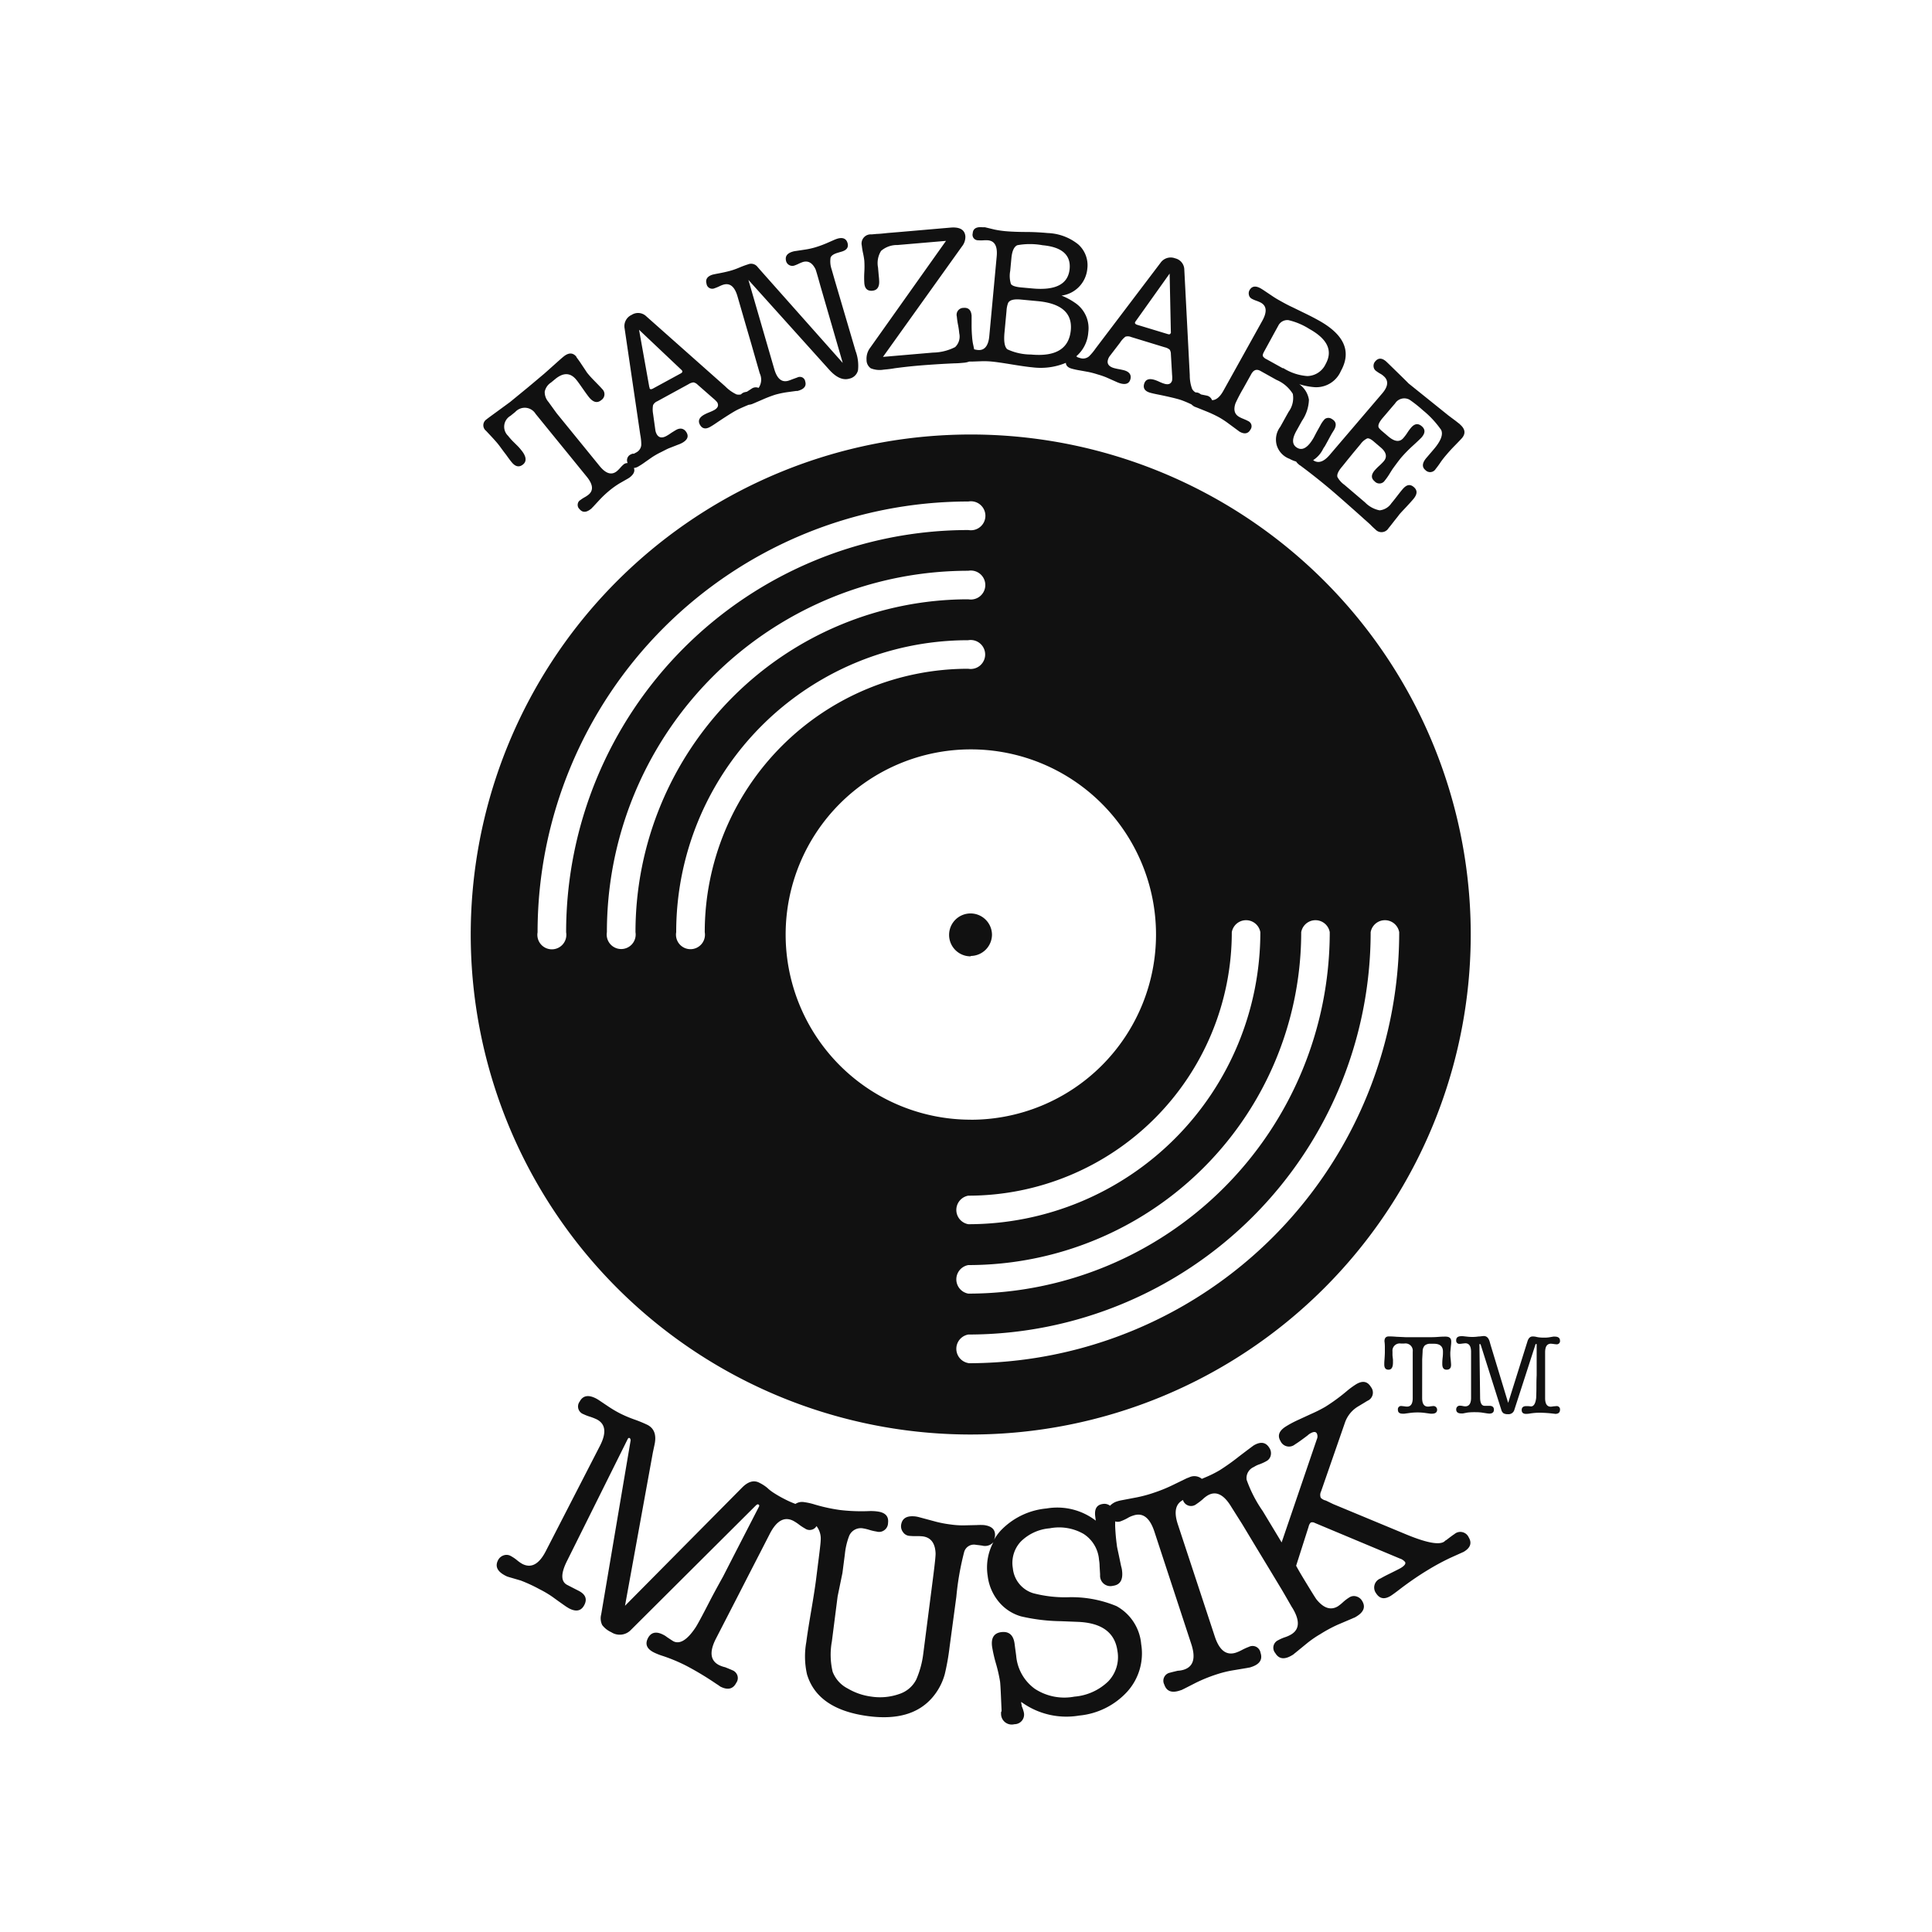 <svg xmlns="http://www.w3.org/2000/svg" viewBox="0 0 400 400"><defs><style>.cls-1{fill:#111;}</style></defs><title>logo-finals</title><g id="Layer_4" data-name="Layer 4"><path class="cls-1" d="M308.61,278.45l3.64,12,4-12.75c.2-.66.56-1,1.07-1h.11a3.19,3.19,0,0,1,.62.08,4.34,4.34,0,0,0,.61.11,7.31,7.31,0,0,0,1,.05,6,6,0,0,0,1.12-.07l.82-.14a1.43,1.43,0,0,1,.29,0c.72,0,1.08.28,1.09.83a.67.67,0,0,1-.76.76,5.32,5.32,0,0,1-.56-.06,5.14,5.14,0,0,0-.55-.06c-.81,0-1.21.59-1.21,1.78v9.48c0,1.19.39,1.78,1.18,1.78a3,3,0,0,0,.52-.07l.62-.05a.67.67,0,0,1,.76.76c0,.56-.34.85-1,.85a2.23,2.23,0,0,0-.36-.05,25.42,25.42,0,0,0-2.76-.19,12.58,12.58,0,0,0-2.13.17,4.88,4.88,0,0,1-.76.07c-.62,0-.92-.27-.92-.8s.32-.81.95-.81l.36,0,.62.06c.57,0,.93-.59,1.07-1.77,0-.25.05-1.05.05-2.41,0-.52,0-1.27.05-2.26V278.4c0-.09,0-.14-.12-.14s-.1.05-.14.14l-4.36,13.49a1.24,1.24,0,0,1-1.32.9,1.79,1.79,0,0,1-.91-.18,1.26,1.26,0,0,1-.47-.72l-4.27-13.49c-.05-.09-.11-.14-.17-.14s-.09.05-.09.14l.14,10.94c0,1.15.33,1.72.94,1.72h1c.61,0,.92.27.92.8s-.32.81-.95.81a4.45,4.45,0,0,1-.5-.05l-1.11-.17a9.66,9.66,0,0,0-1.2-.07,13.41,13.41,0,0,0-1.68.07l-1,.19-.14,0h-.14c-.73,0-1.09-.28-1.09-.83a.81.81,0,0,1,.21-.56.75.75,0,0,1,.53-.22,3.17,3.17,0,0,1,.61.07,3.09,3.09,0,0,0,.52.07c.8,0,1.21-.59,1.21-1.77v-9.51c0-1.19-.41-1.78-1.21-1.78l-.57.06a5,5,0,0,1-.56.06.67.67,0,0,1-.56-.19.69.69,0,0,1-.18-.57c0-.55.36-.82,1.07-.83l.3,0,.83.09a9,9,0,0,0,1.16.07,8.25,8.25,0,0,0,1.22-.09c.37,0,.75-.08,1.12-.1.62,0,1,.39,1.23,1.16Zm-14.17,11q0,1.77,1.2,1.77a2.62,2.62,0,0,0,.57-.06l.57-.06a.77.77,0,0,1,.76.76c0,.55-.36.83-1.07.83h-.14l-.16,0-1.16-.16a10.76,10.76,0,0,0-1.49-.1,12.12,12.12,0,0,0-1.59.1l-1.18.16-.17,0h-.16c-.7,0-1-.28-1-.83a.67.67,0,0,1,.19-.57.66.66,0,0,1,.56-.19l.57.06a3.68,3.68,0,0,0,.57.06c.79,0,1.18-.59,1.18-1.77v-9.61a1.5,1.5,0,0,0-.44-1.27,1.53,1.53,0,0,0-1.29-.41H290a1.5,1.5,0,0,0-1.7,1.66c0,.39,0,.66,0,.8l.1.88c0,.14,0,.34,0,.59,0,1-.31,1.49-.92,1.49s-.88-.36-.88-1.09c0-.2,0-.56.05-1.06.05-.76.07-1.24.07-1.45,0-.39,0-.8,0-1.23a9.1,9.1,0,0,0-.08-1.06q0-1,.9-1c.22,0,.73,0,1.54.07l1.93.09h2.69l2.53,0c.3,0,.81,0,1.54-.06s1.15-.06,1.51-.06c.78,0,1.18.32,1.18,1v0c0,.16,0,.45-.06.88l-.13,1.37v.26c0,.24,0,.61.07,1.11.06.66.09,1.08.09,1.23,0,.65-.3,1-.92,1s-.9-.39-.9-1.18c0-.29,0-.71.07-1.28s.07-1,.07-1.27c0-1.09-.62-1.64-1.86-1.64h-.67a1.77,1.77,0,0,0-1.25.37,1.81,1.81,0,0,0-.43,1.22l-.09,1.65Zm8.67,31.81-2.8,1.26a49.13,49.13,0,0,0-4.52,2.43c-2,1.2-3.87,2.49-5.7,3.87-1.28,1-2,1.49-2.18,1.6-1.29.77-2.27.59-3-.54a2,2,0,0,1,.92-3.08c.39-.23.94-.53,1.68-.89,1.42-.7,2.24-1.12,2.45-1.24.84-.5,1.15-.93.94-1.28a2.3,2.3,0,0,0-1.07-.71L272.2,315.3a1,1,0,0,0-.83-.07,1.66,1.66,0,0,0-.43.83l-2.59,8.11c.35.65.76,1.37,1.24,2.17q2.75,4.55,3,4.83,2.21,2.71,4.4,1.4a8.77,8.77,0,0,0,1.06-.85,9.16,9.16,0,0,1,1.32-1,1.74,1.74,0,0,1,1.44-.2,2,2,0,0,1,1.21.94q1.11,1.83-1.19,3.22l-.37.22a2,2,0,0,0-.4.16l-3.17,1.35a29.4,29.4,0,0,0-3.49,1.89,22,22,0,0,0-2.67,1.82l-2.63,2.15a1.61,1.61,0,0,0-.28.24l-.31.19q-2.36,1.43-3.47-.44a1.71,1.71,0,0,1,.59-2.67,8.62,8.62,0,0,1,1.53-.66,6.21,6.21,0,0,0,1.17-.54c1.74-1.05,1.83-2.88.25-5.49,0,.07-.67-1.16-2.15-3.69l-2.77-4.59L260,320.23l-2.8-4.65L254.94,312c-1.57-2.62-3.22-3.4-4.95-2.36a5.86,5.86,0,0,0-1,.79,14,14,0,0,1-1.32,1,1.75,1.75,0,0,1-2.7-.72c0-.05,0-.09-.05-.14-1.52.78-1.92,2.41-1.07,5l7.65,23.22q1.42,4.35,4.39,3.37a8.63,8.63,0,0,0,1.17-.51,12.08,12.08,0,0,1,1.51-.69,1.7,1.7,0,0,1,1.52,0,1.72,1.72,0,0,1,.89,1.23q.69,2.08-1.87,2.93l-.4.13a1.94,1.94,0,0,0-.42.07l-3.17.53a23.21,23.21,0,0,0-3.26.82,32,32,0,0,0-4.25,1.72l-2.53,1.29a2.69,2.69,0,0,0-.38.19l-.47.15q-2.49.82-3.18-1.26a1.7,1.7,0,0,1,1.19-2.45c.19-.06.72-.19,1.6-.4a5,5,0,0,0,1.27-.22c2-.65,2.48-2.43,1.53-5.32L239,317.09c-.94-2.85-2.4-4-4.37-3.31a4.7,4.7,0,0,0-1.17.52,10.29,10.29,0,0,1-1.51.69,1.78,1.78,0,0,1-1.07,0c0,.26,0,.55,0,.91a39.68,39.68,0,0,0,.36,4.07c0,.2.15.84.38,1.92l.5,2.39a4.64,4.64,0,0,1,.18.84c.25,1.93-.36,3-1.85,3.2a2.14,2.14,0,0,1-2.69-2.11l0-.3-.1-1.65c0-.56-.07-1-.12-1.33a7,7,0,0,0-3.21-5.36,10.2,10.2,0,0,0-7-1.15,9.6,9.6,0,0,0-6,2.76,6.47,6.47,0,0,0-1.63,5.51,6,6,0,0,0,4.19,5.16,25.94,25.94,0,0,0,7,.85,24.24,24.24,0,0,1,10.27,1.83,9.94,9.94,0,0,1,5.11,7.87,11.81,11.81,0,0,1-2.84,9.79,15.42,15.42,0,0,1-10,5,15.83,15.83,0,0,1-12-2.83c0,.16,0,.34.07.54s0,.32.05.36a7.29,7.29,0,0,1,.41,1.22,2,2,0,0,1-.35,1.73,2,2,0,0,1-1.59.77,2.21,2.21,0,0,1-2.76-2.22.68.68,0,0,1,.11-.5l-.14-3.18c-.07-1.59-.13-2.61-.19-3a31.6,31.6,0,0,0-.82-3.59,29,29,0,0,1-.82-3.58c-.24-1.81.4-2.82,1.94-3s2.48.59,2.72,2.41l.14,1.09c.05.33.11.79.19,1.4a9.43,9.43,0,0,0,3.86,6.84,11.16,11.16,0,0,0,8.19,1.62,11.39,11.39,0,0,0,7-3.15,7.24,7.24,0,0,0,1.92-6.28q-.77-5.75-8.19-6.05l-3.52-.14a38.37,38.37,0,0,1-8.26-1,9.31,9.31,0,0,1-4.63-3.05,10.28,10.28,0,0,1-2.27-5.32,11.09,11.09,0,0,1,1.19-7,2.29,2.29,0,0,1-2.33.72l-.67-.09-.61-.07a2.1,2.1,0,0,0-2.46,1.52,57.89,57.89,0,0,0-1.61,9.23L196.6,341a48.84,48.84,0,0,1-1,5.64,12.42,12.42,0,0,1-2.73,5q-4.29,4.78-12.94,3.69-10.65-1.35-12.85-8.68a16.8,16.8,0,0,1-.14-6.7c.18-1.45.52-3.58,1-6.4s.81-4.95,1-6.4l.4-3.19c.38-2.94.57-4.59.57-5a4.25,4.25,0,0,0-.86-3,1.61,1.61,0,0,1-1.08.77,1.63,1.63,0,0,1-1.3-.27,10.46,10.46,0,0,1-1.21-.79,9.55,9.55,0,0,0-1.2-.79q-2.76-1.42-4.86,2.64l-1.95,3.8L155,326.08l-2.36,4.61-4.41,8.57c-1.39,2.71-1.19,4.53.62,5.47a5.72,5.72,0,0,0,1.28.45c.83.33,1.32.54,1.46.61a1.76,1.76,0,0,1,1.08,1.1,1.7,1.7,0,0,1-.24,1.53q-1,1.95-3.33.75a7.85,7.85,0,0,0-.76-.52,63.37,63.37,0,0,0-6.12-3.7,34.3,34.3,0,0,0-5.08-2.13,12.35,12.35,0,0,1-1.82-.73c-1.41-.73-1.8-1.69-1.18-2.91s1.69-1.49,3.15-.74a3.94,3.94,0,0,1,.78.49c.76.51,1.21.8,1.35.88q2,1,4.55-2.8.56-.81,2.95-5.46c.61-1.19,1.54-2.91,2.78-5.14l2.5-4.88,4.93-9.58c.11-.21.08-.37-.11-.46s-.27,0-.49.16l-25.88,25.78a3.2,3.2,0,0,1-4.09.5,4.87,4.87,0,0,1-1.88-1.48,3.16,3.16,0,0,1-.21-2.2l6.09-36c0-.28-.08-.45-.22-.52s-.27,0-.38.21l-12.57,25.25q-2,4,.14,5l1.63.84.65.33c1.41.73,1.8,1.7,1.17,2.93s-1.67,1.47-3.12.73a11,11,0,0,1-1.08-.69c-.74-.52-1.53-1.08-2.36-1.69a21.24,21.24,0,0,0-2.68-1.59,31.78,31.78,0,0,0-3.93-1.82l-2.5-.73-.36-.12-.32-.16c-1.67-.86-2.17-1.92-1.52-3.19a2,2,0,0,1,1.14-1,1.77,1.77,0,0,1,1.46.1,8.34,8.34,0,0,1,1.33.89,7,7,0,0,0,1.1.77q2.77,1.42,4.86-2.64l11.21-21.8c1.4-2.72,1.17-4.55-.67-5.49a11.46,11.46,0,0,0-1.37-.54,9.46,9.46,0,0,1-1.37-.53,1.69,1.69,0,0,1-.79-2.6q1-1.9,3.42-.64a7.23,7.23,0,0,1,.67.41l1.79,1.2a23.89,23.89,0,0,0,2.58,1.52,25.41,25.41,0,0,0,2.9,1.22,27.19,27.19,0,0,1,2.69,1.11c1.4.73,1.89,2.1,1.45,4.11l-.34,1.6-5.77,31.74L153.63,308c1.25-1.27,2.46-1.62,3.61-1l.27.14a8.34,8.34,0,0,1,1.33.89,8.66,8.66,0,0,0,1.27,1,23.41,23.41,0,0,0,2.33,1.34,18.8,18.8,0,0,0,2.25,1,2.47,2.47,0,0,1,1.85-.36,12.65,12.65,0,0,1,2,.44,35.08,35.08,0,0,0,5.45,1.19,38.34,38.34,0,0,0,6.06.21,10.39,10.39,0,0,1,1.58.08c1.66.21,2.4,1,2.23,2.38a1.85,1.85,0,0,1-.75,1.48,1.8,1.8,0,0,1-1.63.3,10,10,0,0,1-1.44-.33,9.92,9.92,0,0,0-1.43-.34,2.61,2.61,0,0,0-2.86,1.73,14.68,14.68,0,0,0-.83,3.64l-.5,3.87-1,4.86-1.19,9.32a15.28,15.28,0,0,0,.16,6.28,6.5,6.5,0,0,0,3.15,3.48,12.8,12.8,0,0,0,4.83,1.66,12,12,0,0,0,5.85-.55,6,6,0,0,0,3.49-3,19.32,19.32,0,0,0,1.45-5.38l2-15.55q.59-4.59.54-5.22c-.1-2.1-1-3.25-2.65-3.47a9.63,9.63,0,0,0-1.2-.05,14.8,14.8,0,0,1-1.63-.06,1.77,1.77,0,0,1-1.26-.77,2,2,0,0,1-.4-1.44c.19-1.43,1.17-2,2.94-1.81a6,6,0,0,1,.84.17l3.5.94a23.79,23.79,0,0,0,3,.56,17.93,17.93,0,0,0,2.74.18l2.65-.06a12.18,12.18,0,0,1,1.48,0c1.69.21,2.45,1,2.28,2.38a2.75,2.75,0,0,1-.21.69,11.43,11.43,0,0,1,1.32-1.84,15,15,0,0,1,9.59-4.67,13.11,13.11,0,0,1,10.18,2.52l-.11-.84c-.21-1.58.31-2.44,1.56-2.61a1.89,1.89,0,0,1,1.5.37,3.38,3.38,0,0,1,1.51-.92,6.45,6.45,0,0,1,.84-.21l3.2-.61a27.33,27.33,0,0,0,3.66-1,31.44,31.44,0,0,0,3.85-1.58l2.49-1.21a6,6,0,0,1,.79-.33,2.45,2.45,0,0,1,2.67.29l.75-.32a23.16,23.16,0,0,0,2.95-1.47,46.68,46.68,0,0,0,4-2.85c1.75-1.34,2.77-2.09,3-2.26q2.19-1.32,3.29.51a2,2,0,0,1,.28,1.51,1.75,1.75,0,0,1-.85,1.18,10.07,10.07,0,0,1-1.49.69,4.87,4.87,0,0,0-1.15.55,2.49,2.49,0,0,0-1.51,2.65,27.13,27.13,0,0,0,3.34,6.49l3.91,6.48L272.63,298a1.43,1.43,0,0,0,0-1.23c-.23-.39-.67-.38-1.34,0a2.6,2.6,0,0,0-.54.4c-1.17.89-2.05,1.52-2.64,1.88a1.93,1.93,0,0,1-3-.7c-.69-1.15-.28-2.17,1.22-3.08a22.09,22.09,0,0,1,2.2-1.18l2.95-1.36a29.13,29.13,0,0,0,2.9-1.46,38.37,38.37,0,0,0,4.4-3.21,17.27,17.27,0,0,1,2-1.47q2-1.2,3.06.58a1.85,1.85,0,0,1-.76,2.87l-.52.32-.58.35-.78.47a6.3,6.3,0,0,0-2.77,3.44l-4.92,14.17a1.62,1.62,0,0,0-.06,1.31,2.09,2.09,0,0,0,1.05.57l1.51.73,15.19,6.31c4.05,1.67,6.63,2.18,7.74,1.51a1.37,1.37,0,0,0,.29-.25l.26-.15c.87-.68,1.42-1.07,1.63-1.2a1.86,1.86,0,0,1,1.63-.41,1.89,1.89,0,0,1,1.32,1.06q1.07,1.77-1,3Zm-37.49-245-3.4-1.89a1.69,1.69,0,0,1-.75-.62c-.08-.19,0-.49.22-.9L264,68.62l.64-1.16a2.1,2.1,0,0,1,2.11-1.18,14,14,0,0,1,4.33,1.82q5.67,3.15,3.38,7.27a4.28,4.28,0,0,1-3.8,2.49,10.78,10.78,0,0,1-5-1.67ZM242.35,69c-.06.21-.25.27-.57.17l-6.3-1.91c-.39-.12-.56-.3-.48-.54a1.32,1.32,0,0,1,.16-.25l7-9.83.25,12a1.32,1.32,0,0,1,0,.34Zm-28.9,4.4a11.66,11.66,0,0,1-4.89-1.08c-.56-.47-.76-1.6-.6-3.38l.43-4.58a5.4,5.4,0,0,1,.31-1.59c.28-.64,1.16-.89,2.65-.75l3.42.32q7.41.67,6.93,6-.54,5.78-8.25,5.06ZM209.16,56l.24-2.55c.14-1.49.55-2.38,1.22-2.68a14.54,14.54,0,0,1,5.22,0q6,.55,5.62,4.88-.44,4.75-7.73,4.07l-2.31-.21c-1.18-.11-1.89-.35-2.12-.72a5.65,5.65,0,0,1-.14-2.74Zm93.12,31.85-.94-.74c-1-.74-1.57-1.17-1.72-1.3l-7.75-6.23-.32-.26q.31.25-4.12-4.06l-.45-.43c-.88-.76-1.63-.76-2.26,0a1.36,1.36,0,0,0-.34,1,1.25,1.25,0,0,0,.43.9,7.7,7.7,0,0,0,.94.63,3.39,3.39,0,0,1,.71.5c1.07.91,1,2.14-.38,3.7L275.31,94.17c-1.27,1.49-2.41,1.83-3.44,1.1a5.68,5.68,0,0,0,2-2.2,3.82,3.82,0,0,1,.4-.64l.5-.9.54-1,.42-.76.48-.77c.57-1,.41-1.76-.46-2.25a1.26,1.26,0,0,0-1.45,0,5.49,5.49,0,0,0-.95,1.35l-.28.5-.5.9L272,90.59c-1.14,2-2.28,2.77-3.4,2.14s-1.16-1.78-.2-3.51c.1-.19.19-.34.24-.43l.92-1.66A8.25,8.25,0,0,0,271,82.75a4.91,4.91,0,0,0-2-3.21,14,14,0,0,0,3.16.62,5.55,5.55,0,0,0,5.45-3.34q3.38-6.06-4.59-10.48c-.77-.43-1.63-.88-2.57-1.34l-2.83-1.38c-1-.46-1.79-.9-2.54-1.32a19.63,19.63,0,0,1-1.77-1.08L261.49,60,261,59.7c-1.06-.59-1.83-.46-2.3.38a1.34,1.34,0,0,0-.12,1,1.15,1.15,0,0,0,.6.78,6.24,6.24,0,0,0,.92.4,7.47,7.47,0,0,1,.92.39q1.85,1,.34,3.74L253.29,80.9c-.72,1.3-1.51,1.94-2.35,1.95a1.49,1.49,0,0,0-1.12-.95l-1.14-.23h0l-.36-.23a1.39,1.39,0,0,0-.78-.19,1.86,1.86,0,0,1-.73-.74,8.06,8.06,0,0,1-.48-2.83l-1.13-21.8a2.45,2.45,0,0,0-1.91-2.4,2.56,2.56,0,0,0-3,.91L226.83,72.15a11.09,11.09,0,0,1-1.36,1.63,1.92,1.92,0,0,1-1.88.34l-.51-.16c-.05-.08-.16-.12-.26-.18a7.19,7.19,0,0,0,2.5-5,6.32,6.32,0,0,0-2.8-6.12,13.6,13.6,0,0,0-2.74-1.46,6.17,6.17,0,0,0,5.33-5.5,5.78,5.78,0,0,0-1.87-5.1,10.67,10.67,0,0,0-6.33-2.35c-1.49-.14-2.88-.21-4.18-.22-1.94,0-3.43-.07-4.48-.16a20.44,20.44,0,0,1-2.33-.34l-2-.48-.53,0c-1.27-.12-1.94.3-2,1.26a1.14,1.14,0,0,0,1.15,1.44,7.11,7.11,0,0,0,1.13,0,6.31,6.31,0,0,1,.87,0c1.4.13,2,1.22,1.82,3.29l-1.54,16.57c-.19,2-1,3-2.38,2.85a4.52,4.52,0,0,1-.75-.14c-.07-.32-.15-.73-.26-1.22a12.86,12.86,0,0,1-.18-1.52q-.1-1.2-.09-2.49c0-.86,0-1.44,0-1.74-.1-1.16-.65-1.69-1.64-1.61a1.43,1.43,0,0,0-1.42,1.79,17,17,0,0,0,.28,1.88A16.3,16.3,0,0,1,198.6,69a3,3,0,0,1-.85,2.86A10.44,10.44,0,0,1,193.16,73l-10.35.89L199.18,51a3.13,3.13,0,0,0,.69-2.06c-.11-1.37-1.16-2-3.14-1.81l-1.65.14-8.54.74-1.32.11-1.45.12c-1,.11-1.7.18-2.22.19l-1.12.1a1.89,1.89,0,0,0-2,2.33,14.06,14.06,0,0,0,.26,1.58c.11.52.2,1,.26,1.58a19.6,19.6,0,0,1,0,2.3,17.81,17.81,0,0,0,0,2.31c.09,1.13.65,1.65,1.67,1.56s1.51-.83,1.39-2.21c0-.28-.06-.71-.11-1.29s-.09-1-.11-1.29a4.78,4.78,0,0,1,.63-3.46,5,5,0,0,1,3.39-1.21l10.05-.86L180.16,72a3.72,3.72,0,0,0-.75,2.49,2.09,2.09,0,0,0,.87,1.76,4.91,4.91,0,0,0,2.68.28c.91-.08,1.65-.17,2.23-.28,1.78-.24,3.35-.41,4.7-.53,2.7-.23,5.29-.39,7.78-.5.61,0,1.24-.06,1.9-.12a3.94,3.94,0,0,0,1.08-.24h0l.29,0a1.41,1.41,0,0,1,.29,0l2-.07a16.69,16.69,0,0,1,2.12.07c.85.08,2.17.27,4,.57s3.29.52,4.47.63a13.53,13.53,0,0,0,6.86-.94c0,.57.44,1,1.22,1.21a15.49,15.49,0,0,0,1.67.36l1.72.31a18.89,18.89,0,0,1,2,.53,16.63,16.63,0,0,1,1.8.62l1.91.85a7.76,7.76,0,0,0,.84.34c1.19.36,1.92.1,2.18-.77s-.12-1.55-1.2-1.88c-.24-.07-.61-.15-1.11-.25a10.79,10.79,0,0,1-1.16-.26c-1-.32-1.41-.89-1.15-1.74a2.34,2.34,0,0,1,.41-.78l2.07-2.7A5,5,0,0,1,233,69.71a1.69,1.69,0,0,1,1.17.06l7,2.14a2.42,2.42,0,0,1,1,.48,1.72,1.72,0,0,1,.25.94l.25,4.31a5.34,5.34,0,0,1,0,1.13c-.21.71-.76.94-1.63.67-.23-.07-.58-.2-1-.39a7.44,7.44,0,0,0-1-.4c-1.16-.36-1.88-.08-2.15.81s.12,1.51,1.17,1.83c.29.09.72.19,1.29.31,2.26.45,3.88.83,4.86,1.12.59.18,1.46.53,2.46,1a2.81,2.81,0,0,0,.65.48l.58.22,1.86.75a25.16,25.16,0,0,1,2.63,1.23,18.43,18.43,0,0,1,1.91,1.25l1.82,1.34.5.37c1,.58,1.79.45,2.26-.4a1.18,1.18,0,0,0,.21-1,1.21,1.21,0,0,0-.71-.8c-.21-.12-.54-.27-1-.46a5.68,5.68,0,0,1-.79-.37c-1-.55-1.25-1.49-.8-2.82a33.64,33.64,0,0,1,1.61-3.08L259,77.56c.52-1,1.16-1.2,1.93-.78l3.35,1.87a7.32,7.32,0,0,1,3.38,2.89,4.81,4.81,0,0,1-.86,3.71l-.45.8-.68,1.23-.6,1.08a4.38,4.38,0,0,0-.74,3.81A4.33,4.33,0,0,0,267,95a6.11,6.11,0,0,0,1.35.56,2.47,2.47,0,0,0,.51.56,2.26,2.26,0,0,0,.18.16,2.2,2.2,0,0,1,.32.21c2,1.49,4,3.07,6,4.75,1.31,1.11,2.83,2.45,4.58,4s2.56,2.28,2.41,2.16c.67.57,1.12,1,1.36,1.21a13.29,13.29,0,0,0,1.05,1,1.67,1.67,0,0,0,1.41.56,1.69,1.69,0,0,0,1.3-.8c.25-.3.6-.74,1.07-1.35s.81-1,1.06-1.35.83-.94,1.53-1.69,1.2-1.31,1.52-1.69c.82-1,.84-1.79.05-2.46s-1.52-.48-2.32.47c-.27.31-.65.79-1.15,1.44s-.88,1.13-1.15,1.44a3.32,3.32,0,0,1-2.45,1.48,5.75,5.75,0,0,1-3-1.63l-4.28-3.65a4.79,4.79,0,0,1-1.45-1.62c-.14-.48.14-1.15.84-2,.2-.23.58-.71,1.15-1.42s.83-1,1.12-1.38l1.67-2a3.69,3.69,0,0,1,1.36-1.18c.31-.1.78.11,1.38.63l1.42,1.21c1.2,1,1.41,2,.64,2.89a11.91,11.91,0,0,1-.94.94,11.78,11.78,0,0,0-.93.94c-.75.89-.77,1.64,0,2.27a1.32,1.32,0,0,0,2.1-.17,12.14,12.14,0,0,0,.85-1.18c.4-.65.66-1.06.78-1.24.83-1.14,1.42-1.93,1.78-2.35a29.57,29.57,0,0,1,2.35-2.4c1.1-1,1.72-1.61,1.87-1.78q1.16-1.35,0-2.31c-.74-.63-1.47-.53-2.19.31a10.37,10.37,0,0,0-.83,1.14,9.53,9.53,0,0,1-.76,1q-1.14,1.35-3.11-.31l-1.28-1.09a4.16,4.16,0,0,1-.69-.7c-.26-.44,0-1.08.68-1.92l.35-.41.54-.63.59-.7,1.21-1.41a2.25,2.25,0,0,1,3-.74,25.9,25.9,0,0,1,2.73,2.16A19.83,19.83,0,0,1,298.37,89c.46.95-.05,2.3-1.56,4.06l-1.4,1.64c-1,1.12-1.05,2-.3,2.62a1.34,1.34,0,0,0,2.14-.24q.56-.69,1.05-1.44a19.1,19.1,0,0,1,1.26-1.59q.72-.86,1.65-1.8c.83-.85,1.32-1.37,1.46-1.53Q303.9,89.28,302.28,87.88ZM141,77.28l-5.78,3.15q-.54.3-.72,0c0-.1,0-.19-.07-.29l-2.12-11.86L141,76.5a1.37,1.37,0,0,1,.23.25C141.33,77,141.24,77.12,141,77.28ZM174,62l-1.18-4-.65-2.27a5.05,5.05,0,0,1-.21-2.38c.14-.42.62-.75,1.43-1l.4-.12.45-.13q1.62-.47,1.23-1.8c-.27-.91-1-1.21-2.11-.88l-.28.09a1.69,1.69,0,0,1-.27.11l-1.34.59a22.7,22.7,0,0,1-2.68,1,15.81,15.81,0,0,1-2.27.49l-1.86.28a3.21,3.21,0,0,0-.52.11c-1.2.35-1.65,1-1.38,2a1.34,1.34,0,0,0,1.64.91,7.55,7.55,0,0,0,.93-.38,8.1,8.1,0,0,1,.92-.38c1.09-.31,1.95.19,2.59,1.49.09.21.43,1.34,1,3.41l4.64,16L157.43,55.94l-.72-.83a1.68,1.68,0,0,0-1.86-.37c-.4.12-1,.33-1.76.65s-1.35.52-1.75.63c-.71.21-1.75.44-3.11.69l-.65.14c-1.14.33-1.57,1-1.3,1.89a1.16,1.16,0,0,0,.58.88,1.2,1.2,0,0,0,1.06.07,9.23,9.23,0,0,0,1.07-.44,5.63,5.63,0,0,1,.77-.31c1.37-.4,2.34.4,2.92,2.38l1.82,6.29,1,3.42,1,3.5.8,2.78a3,3,0,0,1-.24,3,1.49,1.49,0,0,0-1.43.15l-1,.65-.05,0-.44.1a1.53,1.53,0,0,0-.72.44,1.91,1.91,0,0,1-.95,0A8.2,8.2,0,0,1,150.16,80L133.83,65.51a2.45,2.45,0,0,0-3.05-.32A2.55,2.55,0,0,0,129.32,68l3.24,22a10.71,10.71,0,0,1,.21,2.11,1.92,1.92,0,0,1-1.07,1.58l-.48.26a.66.66,0,0,0-.51.09,1.32,1.32,0,0,0-.76,1.83,1.25,1.25,0,0,0-.82.27,6.61,6.61,0,0,0-.7.7,6.8,6.8,0,0,1-.71.71q-1.64,1.33-3.59-1.08l-8.89-10.92-1.7-2.35a3.09,3.09,0,0,1-.76-2.12,3,3,0,0,1,1.3-1.88l.9-.74c1.68-1.37,3.13-1.32,4.34.17.32.38.75,1,1.31,1.8s1,1.42,1.31,1.8c.87,1.08,1.72,1.29,2.53.62a1.46,1.46,0,0,0,.18-2.33c-.17-.22-.67-.73-1.49-1.57-.62-.63-1.06-1.11-1.32-1.43l-.29-.35c-.47-.72-.92-1.38-1.33-2s-.72-1-.89-1.25l0-.07c-.72-.87-1.61-.88-2.68,0-.49.4-1.15,1-2,1.76s-1.61,1.44-2,1.78q-2.75,2.32-3.38,2.84l-3.66,3-2.73,2c-1.14.83-1.87,1.36-2.16,1.6a1.47,1.47,0,0,0-.65,1.14,1.46,1.46,0,0,0,.53,1.2c-.15-.17.28.29,1.28,1.36.5.55,1,1.09,1.41,1.63.23.28.72,1,1.5,2,.51.72.88,1.22,1.11,1.49.8,1,1.59,1.16,2.39.51s.7-1.69-.4-3a9.41,9.41,0,0,0-.68-.78l-1.09-1.08a13.61,13.61,0,0,1-.93-1.07,2.6,2.6,0,0,1,.49-4.13l1-.81a2.68,2.68,0,0,1,2.2-.86,2.65,2.65,0,0,1,2,1.24l4.26,5.24,2.22,2.72,2.3,2.83,1.83,2.25q1.95,2.4.35,3.71a5.68,5.68,0,0,1-.83.55,6.74,6.74,0,0,0-.84.55,1.13,1.13,0,0,0-.56.88,1.16,1.16,0,0,0,.37,1c.61.75,1.38.74,2.33,0l.22-.19a1,1,0,0,1,.2-.21l1.42-1.53a21.44,21.44,0,0,1,2-1.88,17.87,17.87,0,0,1,2.13-1.52l1.75-1a1.35,1.35,0,0,1,.26-.15,1.06,1.06,0,0,1,.19-.16c.78-.64,1-1.26.76-1.87a2.12,2.12,0,0,0,.86-.27,14.56,14.56,0,0,0,1.43-.93l1.43-1c.56-.37,1.14-.71,1.74-1s1.13-.59,1.71-.85l1.94-.76a6.24,6.24,0,0,0,.84-.36c1.09-.6,1.42-1.29,1-2.09S141,88.45,140,89c-.33.19-.65.39-1,.61a10.57,10.57,0,0,1-1,.64c-.94.52-1.63.39-2.05-.39a2.51,2.51,0,0,1-.27-.84l-.47-3.37a5,5,0,0,1,0-1.77,1.7,1.7,0,0,1,.87-.8l6.46-3.53a2.34,2.34,0,0,1,1.05-.38,1.69,1.69,0,0,1,.85.48l3.25,2.85a5.43,5.43,0,0,1,.8.79c.36.65.14,1.19-.66,1.63a9.88,9.88,0,0,1-1,.45c-.46.19-.79.34-1,.46-1.06.58-1.37,1.28-.92,2.1s1.16,1,2.12.45c.27-.15.65-.38,1.13-.71q2.87-1.93,4.2-2.67c.59-.32,1.52-.73,2.63-1.19a3,3,0,0,0,.43-.07l.32-.09a1.59,1.59,0,0,1,.27-.12l1.88-.81a26.31,26.31,0,0,1,2.61-1,19,19,0,0,1,2.6-.54l1.7-.23a1.35,1.35,0,0,1,.29,0l.24-.07c1.19-.35,1.65-1,1.39-1.87a1.14,1.14,0,0,0-.59-.86,1.18,1.18,0,0,0-1.05,0l-.94.34c-.41.16-.72.28-.93.34-1.36.39-2.32-.41-2.9-2.4l-5.36-18.48,16.76,18.63q2.16,2.38,4.12,1.82a2.34,2.34,0,0,0,1.81-1.73,8.76,8.76,0,0,0-.5-4Zm26.95,136a4.44,4.44,0,1,1,4.43-4.44A4.44,4.44,0,0,1,201,197.92ZM201,297a103.52,103.52,0,1,1,73.18-30.32A103.5,103.5,0,0,1,201,297Zm0-65.17a38.34,38.34,0,1,0-38.34-38.34A38.33,38.33,0,0,0,201,231.82Zm-.5-99.28A60.44,60.44,0,0,0,140,193a3,3,0,1,0,5.91,0,54.54,54.54,0,0,1,54.54-54.54,3,3,0,1,0,0-5.91Zm0,120.91A60.46,60.46,0,0,0,260.94,193a3,3,0,0,0-5.91,0,54.55,54.55,0,0,1-54.55,54.55,3,3,0,0,0,0,5.91Zm0-135.29A74.83,74.83,0,0,0,125.65,193a3,3,0,1,0,5.92,0,68.92,68.92,0,0,1,68.91-68.92,3,3,0,1,0,0-5.91Zm0,149.66A74.83,74.83,0,0,0,275.31,193a3,3,0,0,0-5.91,0,68.92,68.92,0,0,1-68.92,68.92,3,3,0,0,0,0,5.91Zm0-164a89.2,89.2,0,0,0-89.2,89.2,3,3,0,1,0,5.91,0,83.29,83.29,0,0,1,83.29-83.29,3,3,0,1,0,0-5.91Zm0,178.41A89.21,89.21,0,0,0,289.69,193a3,3,0,0,0-5.91,0,83.31,83.31,0,0,1-83.3,83.3,3,3,0,0,0,0,5.91Z"/></g></svg>